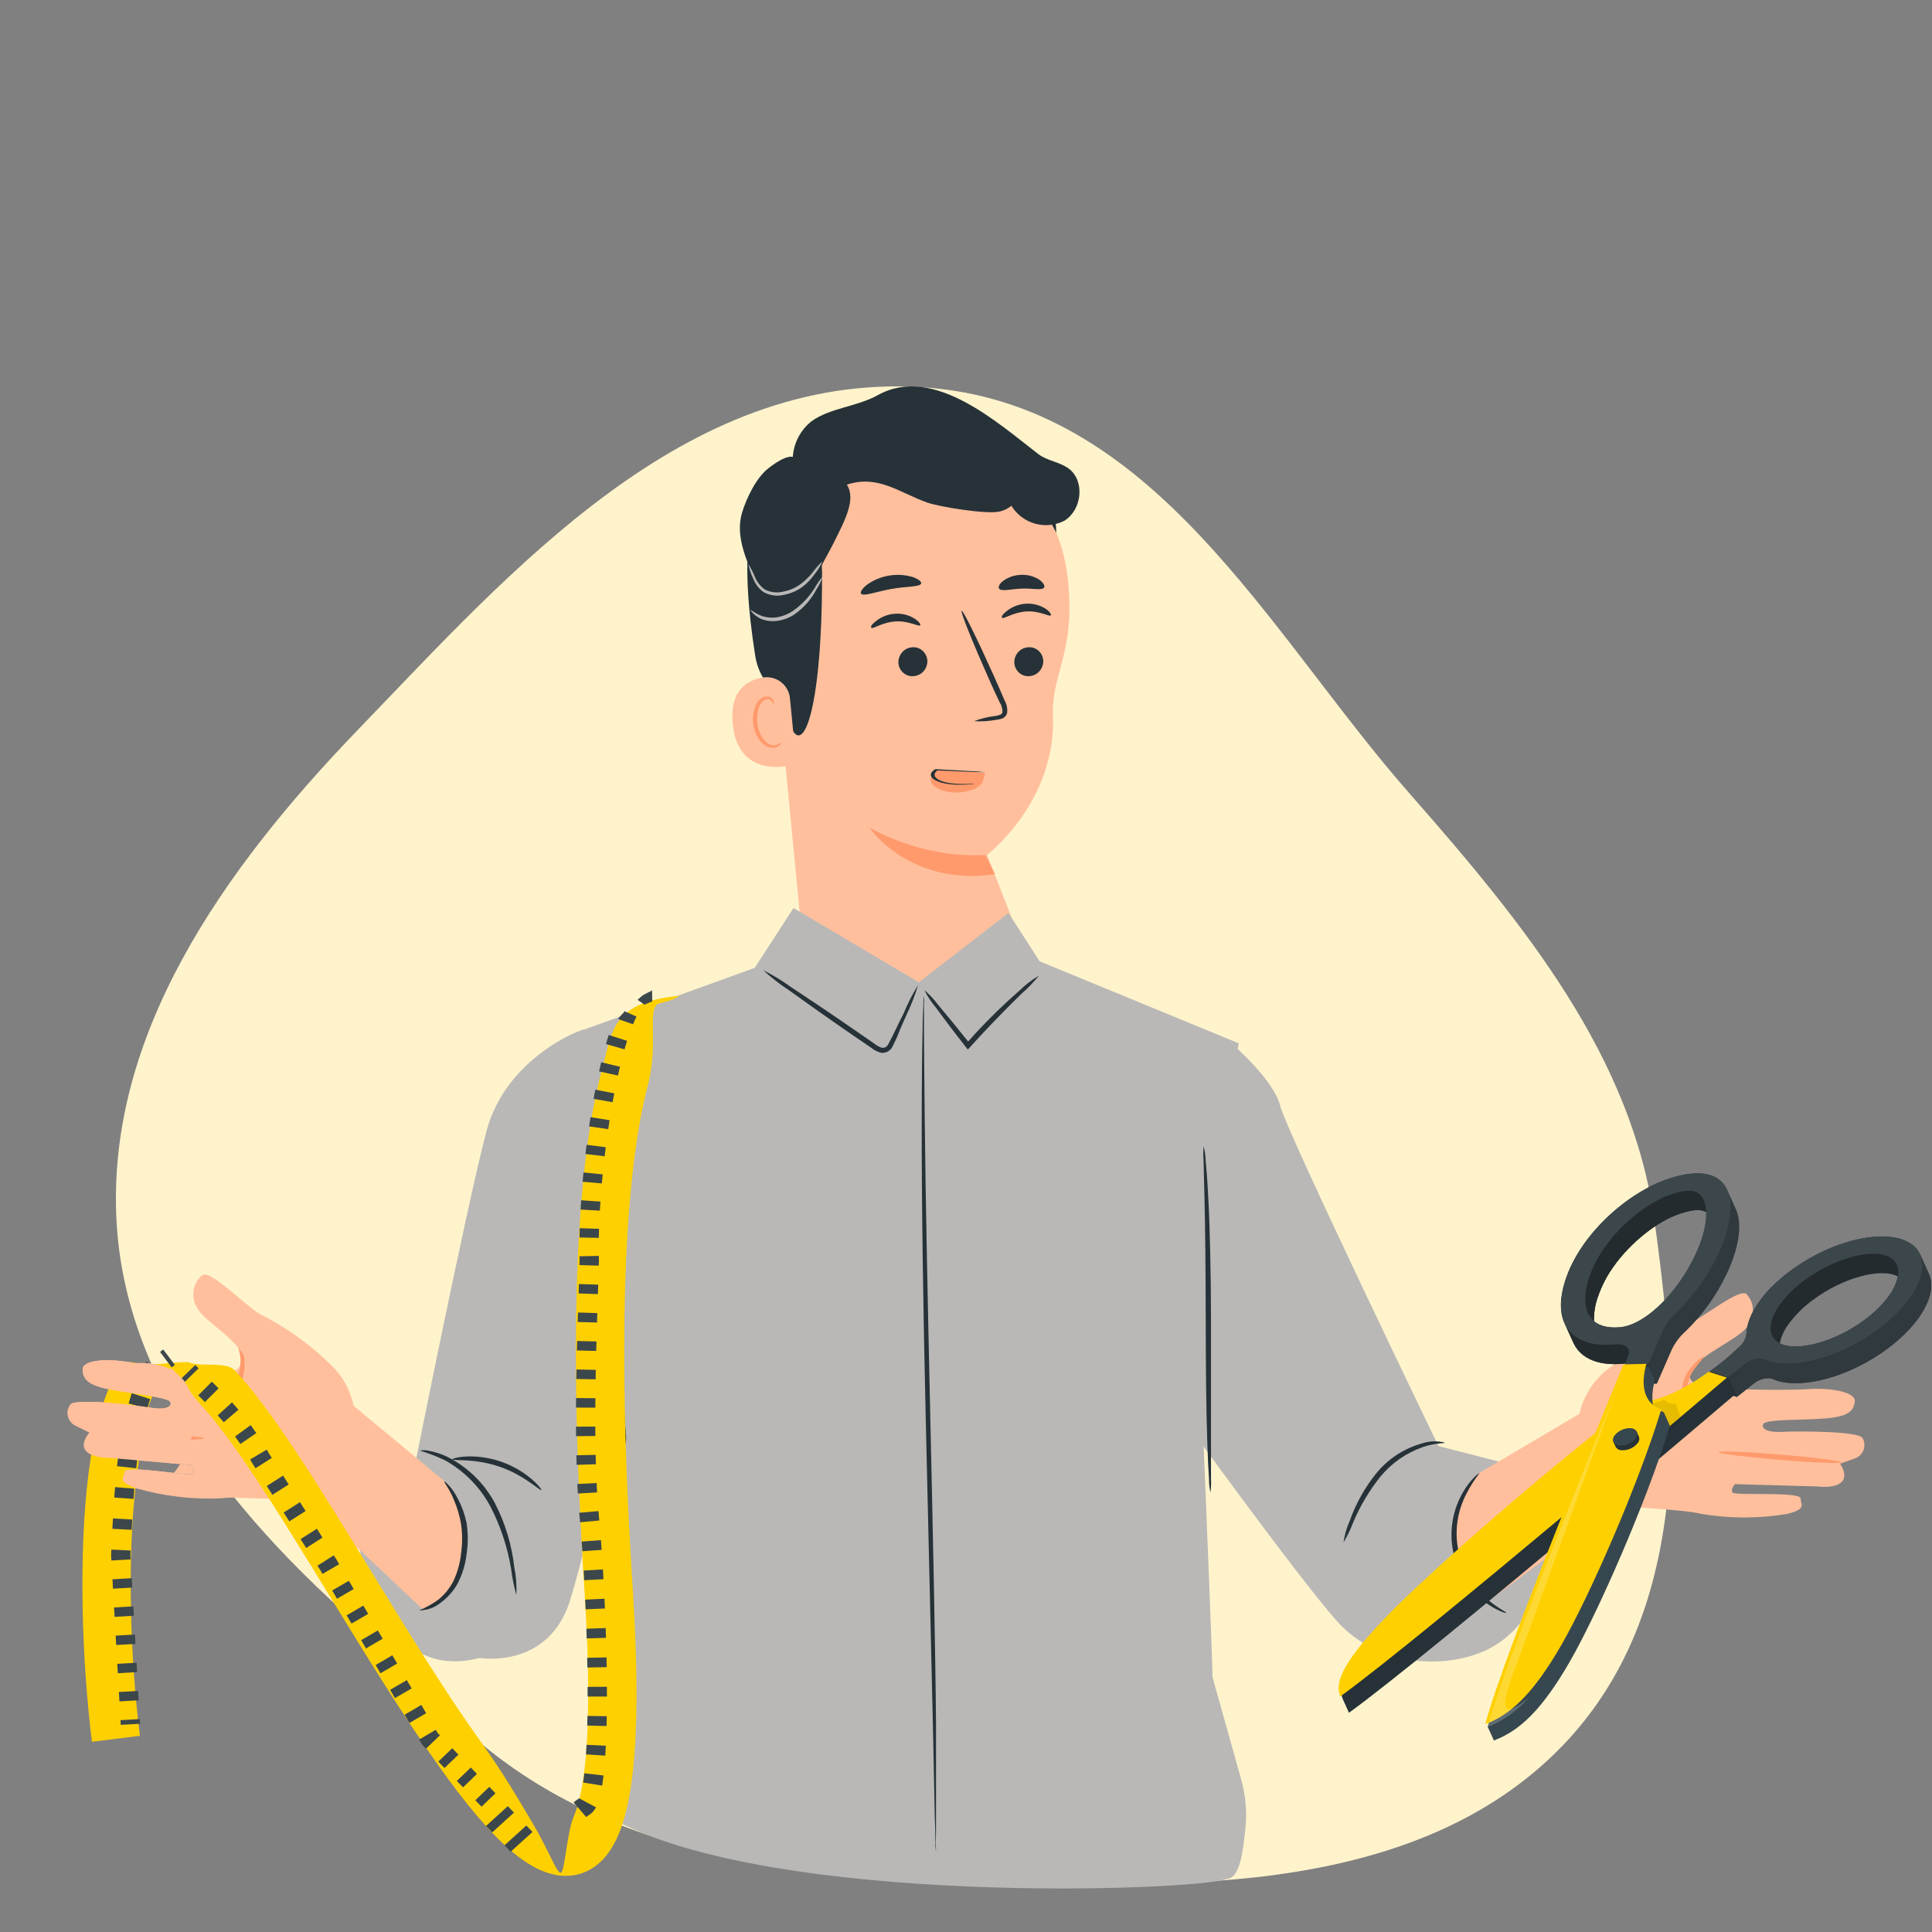 <svg width="200" height="200" viewBox="0 0 200 200" fill="none" xmlns="http://www.w3.org/2000/svg">
<rect x="0" y="0" width="200" height="200" fill="#808080" stroke="none"/>
<g clip-path="url(#clip0_682_25526)">
<path fill-rule="evenodd" clip-rule="evenodd" d="M95.351 40.079C119.484 41.562 131.191 65.397 145.943 82.175C157.899 95.774 168.961 109.409 171.286 126.445C173.971 146.122 175.558 168.605 159.663 182.721C143.717 196.882 117.964 195.809 95.351 193.883C72.137 194.322 53.38 187.342 42.448 172.737C26.932 160.174 13.079 144.922 12.065 126.445C11.011 107.244 22.945 90.175 37.112 75.484C52.96 59.05 70.838 38.571 95.351 40.079Z" fill="#FFF3CC"/>
<path d="M92.06 44.865L92.93 44.816C97.124 44.576 101.254 45.924 104.5 48.591C107.746 51.258 109.869 55.049 110.446 59.21C111.557 67.26 108.823 69.677 109 74C109.411 82.968 102.184 88.5 102.184 88.5L104.707 94.952C104.833 96.382 104.674 97.824 104.241 99.193C103.809 100.562 103.109 101.832 102.184 102.93C101.259 104.029 100.125 104.933 98.85 105.592C97.573 106.251 96.18 106.651 94.749 106.769C91.897 106.998 89.07 106.096 86.877 104.259C84.684 102.422 83.302 99.796 83.028 96.948L79.808 63.694C78.504 54.436 82.77 45.952 92.06 44.865Z" fill="#FFBF9D"/>
<path d="M102 88.501C97.851 88.742 93.629 87.649 90 85.678C90 85.678 94.118 91.783 103 90.501L102 88.501Z" fill="#FF9A6C"/>
<path d="M95.996 68.328C96.025 68.735 95.898 69.137 95.642 69.447C95.387 69.757 95.024 69.951 94.632 69.986C94.441 70.013 94.247 70.001 94.061 69.949C93.875 69.897 93.701 69.808 93.549 69.685C93.397 69.563 93.271 69.41 93.177 69.236C93.083 69.062 93.024 68.87 93.003 68.672C92.979 68.266 93.108 67.867 93.362 67.558C93.616 67.249 93.977 67.054 94.367 67.014C94.558 66.987 94.752 66.999 94.938 67.051C95.124 67.103 95.298 67.192 95.45 67.315C95.602 67.437 95.728 67.59 95.822 67.764C95.916 67.938 95.975 68.13 95.996 68.328Z" fill="#263238"/>
<path d="M108.788 63.701C108.635 63.878 107.629 63.21 106.252 63.298C104.876 63.387 103.902 64.103 103.749 63.967C103.596 63.83 103.813 63.588 104.232 63.242C104.804 62.793 105.501 62.532 106.228 62.493C106.943 62.454 107.653 62.64 108.257 63.025C108.683 63.323 108.844 63.612 108.788 63.701Z" fill="#263238"/>
<path d="M107.997 68.328C108.021 68.734 107.892 69.133 107.638 69.442C107.384 69.751 107.023 69.946 106.633 69.986C106.442 70.013 106.248 70.001 106.062 69.949C105.876 69.897 105.702 69.808 105.55 69.685C105.398 69.563 105.271 69.41 105.177 69.236C105.084 69.062 105.024 68.87 105.003 68.672C104.977 68.266 105.105 67.865 105.36 67.556C105.615 67.246 105.976 67.052 106.368 67.014C106.558 66.987 106.753 66.999 106.939 67.051C107.125 67.103 107.299 67.192 107.451 67.315C107.603 67.437 107.729 67.59 107.823 67.764C107.917 67.938 107.976 68.13 107.997 68.328Z" fill="#263238"/>
<path d="M95.256 64.732C95.111 64.909 94.097 64.249 92.72 64.329C91.344 64.41 90.378 65.134 90.217 64.997C90.056 64.86 90.281 64.619 90.708 64.273C91.276 63.828 91.967 63.569 92.688 63.532C93.404 63.486 94.115 63.673 94.717 64.064C95.167 64.361 95.328 64.651 95.256 64.732Z" fill="#263238"/>
<path d="M100.835 74.657C101.546 74.382 102.29 74.201 103.049 74.117C103.403 74.061 103.725 73.972 103.773 73.731C103.785 73.366 103.684 73.006 103.483 72.701C103.097 71.895 102.678 71.002 102.284 70.084C100.626 66.357 99.402 63.29 99.547 63.226C99.692 63.161 101.157 66.124 102.831 69.851C103.234 70.769 103.636 71.646 103.982 72.483C104.225 72.896 104.318 73.379 104.248 73.852C104.204 73.98 104.132 74.096 104.035 74.191C103.939 74.286 103.821 74.357 103.693 74.399C103.503 74.465 103.305 74.506 103.105 74.52C102.356 74.655 101.594 74.701 100.835 74.657Z" fill="#263238"/>
<path d="M95.359 60.401C95.238 60.779 93.854 60.682 92.252 60.972C90.65 61.262 89.37 61.777 89.136 61.447C89.032 61.294 89.241 60.932 89.74 60.537C90.417 60.052 91.196 59.727 92.018 59.587C92.84 59.448 93.682 59.497 94.482 59.732C95.085 59.942 95.407 60.215 95.359 60.401Z" fill="#263238"/>
<path d="M108.086 60.827C107.869 61.149 106.903 60.883 105.76 60.932C104.617 60.98 103.667 61.262 103.425 60.932C103.321 60.779 103.425 60.457 103.852 60.127C104.397 59.736 105.049 59.52 105.72 59.507C106.392 59.478 107.056 59.661 107.619 60.03C108.038 60.352 108.191 60.666 108.086 60.827Z" fill="#263238"/>
<path d="M109.344 55.153C109.344 55.153 106.663 49.678 103.878 48.519C100.513 47.127 99.313 50.805 96.142 50.129C92.97 49.453 89.758 48.101 86.707 50.693C83.374 53.534 85.097 55.297 85.097 59.282C85.145 75.439 82.465 80.164 81.193 72.629C81.056 71.824 78.705 71.269 78.166 67.799C77.457 63.275 76.966 57.753 77.796 54.46C78.496 51.691 79.937 49.719 82.626 47.481C86.836 43.955 92.865 43.536 96.995 43.713C101.125 43.891 109.319 48.101 109.344 55.153Z" fill="#263238"/>
<path d="M81.78 72.324C81.753 71.993 81.658 71.671 81.501 71.379C81.345 71.086 81.129 70.829 80.868 70.624C80.608 70.418 80.308 70.269 79.987 70.185C79.666 70.1 79.331 70.083 79.003 70.134C77.345 70.392 75.541 71.446 75.847 74.892C76.395 81.002 82.416 79.19 82.416 79.013C82.416 78.836 82.03 74.883 81.78 72.324Z" fill="#FFBF9D"/>
<path d="M80.895 76.83C80.895 76.83 80.798 76.919 80.621 77.015C80.374 77.147 80.086 77.179 79.816 77.104C79.156 76.927 78.52 75.945 78.391 74.85C78.328 74.327 78.382 73.796 78.552 73.296C78.592 73.101 78.679 72.919 78.805 72.764C78.932 72.61 79.093 72.489 79.277 72.411C79.396 72.369 79.525 72.369 79.644 72.411C79.763 72.454 79.864 72.536 79.929 72.644C80.033 72.805 80.001 72.934 80.033 72.942C80.066 72.95 80.154 72.829 80.082 72.58C80.036 72.43 79.939 72.302 79.808 72.218C79.628 72.105 79.411 72.067 79.204 72.113C78.959 72.186 78.736 72.32 78.557 72.504C78.379 72.687 78.249 72.912 78.182 73.159C77.969 73.713 77.894 74.31 77.965 74.898C78.118 76.13 78.85 77.225 79.752 77.402C79.92 77.435 80.093 77.43 80.259 77.387C80.425 77.344 80.579 77.263 80.71 77.152C80.895 76.983 80.919 76.846 80.895 76.83Z" fill="#FF9A6C"/>
<path d="M110.648 48.519C109.706 47.811 108.41 47.714 107.476 46.998C103.316 43.804 96.613 37.709 90.889 40.896C88.711 42.108 85.962 42.212 84.018 43.601C83.453 44.047 82.987 44.608 82.652 45.246C82.316 45.883 82.118 46.584 82.07 47.304C82.07 47.304 81.434 46.982 79.502 48.511C78.27 49.485 77.264 51.586 76.813 53.084C76.145 55.329 77.119 57.696 78.077 59.829C78.592 60.981 79.236 62.244 80.436 62.655C81.893 63.146 83.503 62.003 84.075 60.57C84.646 59.137 85.548 57.696 86.24 56.32C87.447 53.905 88.655 51.699 87.665 50.169C90.93 49.109 93.094 51.006 95.997 52.029C97.217 52.459 102.143 53.276 103.5 52.951C103.939 52.846 104.349 52.644 104.699 52.359C105.252 53.26 106.124 53.919 107.141 54.206C108.159 54.492 109.247 54.385 110.189 53.905C112.008 52.778 112.33 49.791 110.648 48.519Z" fill="#263238"/>
<path d="M77.465 58.388C77.748 58.829 77.985 59.299 78.174 59.788C78.394 60.283 78.742 60.71 79.18 61.028C79.766 61.328 80.441 61.405 81.08 61.245C81.744 61.116 82.371 60.841 82.915 60.44C83.354 60.099 83.754 59.711 84.107 59.281C84.415 58.86 84.757 58.464 85.129 58.098C84.933 58.585 84.661 59.039 84.324 59.442C83.987 59.916 83.586 60.341 83.132 60.706C82.552 61.145 81.876 61.442 81.16 61.575C80.435 61.755 79.668 61.648 79.019 61.277C78.534 60.922 78.165 60.432 77.956 59.869C77.732 59.397 77.567 58.9 77.465 58.388Z" fill="#B9B8B6"/>
<path d="M77.699 63.115C78.067 63.394 78.474 63.619 78.906 63.783C79.377 63.932 79.874 63.976 80.364 63.912C80.964 63.82 81.538 63.601 82.046 63.268C82.969 62.627 83.752 61.805 84.348 60.853C84.576 60.439 84.846 60.051 85.153 59.693C85.012 60.154 84.803 60.591 84.533 60.989C83.986 62.038 83.194 62.938 82.223 63.614C81.67 63.98 81.038 64.209 80.38 64.282C79.833 64.342 79.281 64.267 78.77 64.064C77.948 63.67 77.659 63.123 77.699 63.115Z" fill="#B9B8B6"/>
<path d="M96.703 79.629C96.497 79.966 96.382 80.316 96.362 80.67C96.337 80.837 96.383 81.005 96.497 81.162C96.611 81.319 96.789 81.462 97.02 81.58C97.26 81.726 97.559 81.843 97.896 81.923C98.234 82.003 98.602 82.045 98.973 82.044C99.644 82.043 100.293 81.92 100.802 81.696C101.311 81.473 101.648 81.164 101.752 80.824L101.99 80.056C100.601 79.853 96.806 79.682 96.703 79.629Z" fill="#FF9A6C"/>
<path d="M100.948 81.125C100.948 81.125 100.753 81.125 100.431 81.141C99.979 81.163 99.518 81.163 99.066 81.141C98.413 81.109 97.823 81.001 97.413 80.838C96.925 80.635 96.693 80.382 96.761 80.129C96.781 79.986 96.899 79.846 97.108 79.719L96.905 79.749C98.354 79.818 99.626 79.873 100.524 79.905C101.007 79.934 101.499 79.945 101.99 79.94C101.532 79.884 101.054 79.847 100.566 79.828C99.668 79.775 98.414 79.703 96.964 79.629H96.829L96.769 79.666C96.444 79.864 96.306 80.086 96.371 80.307C96.435 80.529 96.7 80.74 97.134 80.915C97.61 81.095 98.291 81.21 99.032 81.234C99.514 81.247 99.999 81.233 100.465 81.192C100.639 81.181 100.804 81.158 100.948 81.125Z" fill="#263238"/>
<path d="M60.488 106.576C59.957 106.576 52.373 109.603 50.377 117.041C48.381 124.479 42.931 151.769 42.931 151.769L37.143 159.787C37.143 159.787 39.019 174.414 49.653 171.628C49.653 171.628 56.753 172.868 59.015 165.671C61.277 158.475 65.664 137.005 65.664 137.005L60.488 106.576Z" fill="#B9B8B6"/>
<path d="M82.147 94L78.12 100.196L60 106.752L65.186 160.234L63.27 188.228C80 197.5 124.262 195.715 127 194.5C128.425 194.459 128.681 191.408 128.914 189.425C129.115 187.645 128.962 185.841 128.463 184.123L125.459 173.403C125.902 180.074 123.937 133.607 123.848 131.911L128.238 108.006L107.621 99.515L104.399 94.508L95.121 101.687L82.147 94Z" fill="#B9B8B6"/>
<path d="M127.447 108C127.447 108 131.804 111.654 132.523 114.468C133.242 117.281 148.907 149.692 148.907 149.692L156.689 151.697L158.77 155.82C159.985 158.185 160.312 160.877 159.696 163.444C159.08 166.012 157.558 168.298 155.386 169.92C155.116 170.116 154.833 170.297 154.54 170.462C150.311 172.887 142.783 172.758 138.376 167.794C134.206 163.089 122 146.176 122 146.176V125.479L127.447 108Z" fill="#B9B8B6"/>
<path d="M152.95 152.59L163.601 146.303L168.737 152.59L167.674 155.633L153.941 165.848C152.236 164.457 151.092 162.495 150.721 160.326C150.117 156.486 152.95 152.59 152.95 152.59Z" fill="#FFBF9D"/>
<path d="M149.569 149.337C149.569 149.442 148.66 149.337 147.324 149.788C145.597 150.385 144.068 151.446 142.904 152.855C141.754 154.295 140.806 155.885 140.087 157.581C139.815 158.307 139.478 159.008 139.08 159.674C139.188 158.901 139.405 158.147 139.724 157.436C140.357 155.646 141.291 153.977 142.485 152.501C143.707 151.009 145.361 149.932 147.219 149.418C147.979 149.167 148.794 149.139 149.569 149.337Z" fill="#263238"/>
<path d="M163.424 149.789C163.158 148.399 163.253 146.964 163.7 145.621C164.147 144.277 164.93 143.071 165.976 142.117C168.49 140.049 171.334 138.416 174.388 137.287C176.255 136.482 180.144 133.206 180.828 133.995C181.512 134.784 181.818 135.959 180.828 137.392C179.838 138.825 174.211 140.958 175 142.769C175.322 143.502 177.093 143.639 177.093 143.639C180.307 143.865 183.531 143.929 186.753 143.832C189.602 143.582 192.162 144.13 192.009 145.112C191.856 146.094 191.325 146.633 188.966 146.834C186.608 147.036 182.768 146.883 182.526 147.422C182.285 147.961 183.122 148.308 184.499 148.227C185.875 148.147 192.363 148.122 192.806 148.863C192.914 149.051 192.979 149.261 192.996 149.477C193.013 149.692 192.981 149.91 192.904 150.112C192.827 150.314 192.706 150.497 192.55 150.648C192.394 150.798 192.207 150.911 192.001 150.98L190.48 151.52C190.48 151.52 191.365 152.751 190.625 153.435C189.884 154.12 188.21 153.878 188.21 153.878L179.604 153.637C179.604 153.637 179.113 154.152 179.355 154.506C179.596 154.86 186.342 154.369 186.39 155.11C186.439 155.85 187.026 156.189 185.014 156.72C182.066 157.211 179.058 157.211 176.11 156.72C174.291 156.221 166.668 155.915 166.668 155.915L163.424 149.789Z" fill="#FFBF9D"/>
<path d="M46.465 153.709L36.507 145.449L30.791 151.889L31.492 155.037L43.937 166.758C45.782 165.7 47.174 164.001 47.849 161.984C49.089 158.434 46.465 153.709 46.465 153.709Z" fill="#FFBF9D"/>
<path d="M36.394 149.747C36.822 148.399 36.899 146.964 36.618 145.578C36.336 144.192 35.705 142.9 34.784 141.826C32.519 139.475 29.87 137.526 26.952 136.062C25.197 135.008 21.719 131.337 20.938 132.037C20.475 132.455 20.18 133.026 20.107 133.646C20.035 134.265 20.19 134.889 20.544 135.402C21.349 136.94 25.229 138.727 25.092 140.699C25.078 140.89 25.026 141.076 24.94 141.247C24.854 141.418 24.735 141.57 24.59 141.695C24.445 141.82 24.276 141.915 24.095 141.975C23.913 142.034 23.721 142.058 23.53 142.044C20.318 141.896 17.116 141.587 13.935 141.118C11.125 140.538 8.525 140.78 8.557 141.77C8.589 142.76 9.064 143.38 11.383 143.839C13.701 144.298 17.533 144.644 17.662 145.167C17.791 145.69 16.978 145.972 15.617 145.722C14.257 145.473 7.817 144.708 7.293 145.392C7.164 145.564 7.074 145.763 7.03 145.974C6.987 146.185 6.99 146.403 7.041 146.613C7.092 146.822 7.189 147.018 7.324 147.185C7.46 147.353 7.631 147.488 7.825 147.582L9.274 148.298C9.274 148.298 8.251 149.417 8.903 150.182C9.555 150.947 11.246 150.907 11.246 150.907L19.827 151.663C19.827 151.663 20.254 152.235 19.964 152.557C19.674 152.879 13.049 151.607 12.912 152.34C12.775 153.072 12.148 153.338 14.096 154.062C16.97 154.895 19.962 155.246 22.951 155.101C24.818 154.819 32.434 155.366 32.434 155.366L36.394 149.747Z" fill="#FFBF9D"/>
<path d="M107.54 101.006C107.002 101.678 106.404 102.301 105.753 102.865C104.618 103.976 103.065 105.53 101.422 107.301C101.076 107.679 100.73 108.05 100.408 108.412L100.191 108.645L99.989 108.396C98.718 106.786 97.615 105.305 96.842 104.25C96.388 103.714 96.001 103.125 95.691 102.495C96.225 102.952 96.706 103.468 97.124 104.033C97.969 105.031 99.128 106.448 100.416 108.058H100.005L101.012 106.939C102.426 105.41 103.92 103.956 105.488 102.584C106.105 101.976 106.794 101.446 107.54 101.006Z" fill="#263238"/>
<path d="M61.623 120.502C61.771 120.857 61.871 121.231 61.921 121.613C62.074 122.337 62.267 123.392 62.476 124.696C62.895 127.304 63.338 130.927 63.708 134.936C64.078 138.945 64.352 142.583 64.561 145.216C64.642 146.439 64.722 147.478 64.779 148.331C64.829 148.713 64.829 149.1 64.779 149.482C64.664 149.115 64.588 148.738 64.553 148.355C64.441 147.622 64.304 146.56 64.159 145.248C63.853 142.631 63.515 139.001 63.145 134.992C62.774 130.983 62.412 127.369 62.098 124.793C61.945 123.577 61.816 122.539 61.712 121.693C61.628 121.302 61.599 120.901 61.623 120.502Z" fill="#263238"/>
<path d="M124.606 118.676C124.721 119.132 124.789 119.599 124.808 120.068C124.896 120.978 124.993 122.282 125.073 123.908C125.258 127.128 125.347 131.636 125.363 136.579V153.09C125.389 153.56 125.37 154.032 125.307 154.498C125.202 154.039 125.151 153.569 125.154 153.098C125.089 152.188 125.025 150.876 124.977 149.258C124.864 146.038 124.824 141.53 124.816 136.587C124.808 131.644 124.767 127.161 124.687 123.924C124.647 122.387 124.614 121.099 124.59 120.085C124.552 119.615 124.557 119.144 124.606 118.676Z" fill="#263238"/>
<path d="M53.452 165.123C53.2 164.209 53.015 163.279 52.897 162.338C52.52 160.092 51.791 157.918 50.739 155.898C49.666 153.917 48.052 152.282 46.087 151.181C45.241 150.777 44.367 150.438 43.47 150.166C43.735 150.109 44.01 150.109 44.275 150.166C44.973 150.283 45.65 150.497 46.288 150.802C48.403 151.857 50.136 153.546 51.246 155.632C52.312 157.706 52.988 159.957 53.243 162.274C53.432 163.211 53.503 164.168 53.452 165.123Z" fill="#263238"/>
<path d="M56.036 154.248C55.924 154.377 54.322 152.727 51.714 151.833C49.105 150.94 46.883 151.246 46.835 151.077C46.787 150.908 49.146 150.36 51.891 151.318C54.636 152.276 56.157 154.184 56.036 154.248Z" fill="#263238"/>
<path d="M96.89 191.656C96.841 191.358 96.82 191.057 96.826 190.755C96.826 190.119 96.826 189.258 96.769 188.179C96.721 185.885 96.657 182.657 96.576 178.688C96.391 170.638 96.133 159.585 95.844 147.381C95.554 135.177 95.401 124.076 95.417 116.059C95.417 112.034 95.457 108.814 95.505 106.56C95.505 105.481 95.562 104.62 95.586 103.984C95.579 103.682 95.601 103.38 95.65 103.082C95.673 103.382 95.673 103.684 95.65 103.984C95.65 104.62 95.65 105.481 95.65 106.56C95.65 108.854 95.699 112.09 95.731 116.051C95.811 124.101 96.045 135.137 96.319 147.365C96.592 159.593 96.834 170.662 96.898 178.68C96.898 182.705 96.898 185.925 96.898 188.179C96.898 189.258 96.898 190.119 96.858 190.755C96.889 191.054 96.9 191.356 96.89 191.656Z" fill="#263238"/>
<path d="M45.998 153.37C45.998 153.305 46.803 153.909 47.447 155.246C47.842 156.007 48.129 156.82 48.3 157.661C48.465 158.728 48.465 159.814 48.3 160.881C48.18 161.949 47.863 162.986 47.366 163.94C46.936 164.713 46.343 165.383 45.628 165.904C44.999 166.426 44.207 166.71 43.39 166.709C44.097 166.416 44.767 166.041 45.386 165.59C46.021 165.069 46.544 164.426 46.924 163.698C47.354 162.788 47.627 161.81 47.729 160.808C47.873 159.804 47.873 158.785 47.729 157.781C47.59 156.952 47.355 156.141 47.028 155.366C46.529 154.086 45.917 153.418 45.998 153.37Z" fill="#263238"/>
<path d="M155.937 166.967C155.937 166.967 155.679 166.967 155.269 166.765C154.693 166.511 154.151 166.184 153.659 165.791C151.972 164.492 150.818 162.621 150.415 160.531C150.012 158.44 150.387 156.274 151.469 154.441C151.785 153.89 152.169 153.381 152.612 152.927C152.926 152.621 153.128 152.476 153.152 152.501C153.176 152.525 152.508 153.249 151.807 154.626C150.871 156.407 150.569 158.453 150.951 160.428C151.333 162.404 152.376 164.19 153.908 165.493C155.06 166.508 155.977 166.878 155.937 166.967Z" fill="#263238"/>
<path d="M176.408 140.41C176.473 140.475 176.006 140.917 175.418 141.698C175.08 142.145 174.846 142.662 174.734 143.212C174.605 143.831 174.621 144.556 174.509 145.353C174.413 146.037 174.182 146.695 173.829 147.29C173.477 147.884 173.01 148.402 172.456 148.814C172.032 149.196 171.495 149.428 170.926 149.474C170.886 149.386 171.482 149.161 172.214 148.508C173.157 147.673 173.778 146.534 173.969 145.288C174.022 144.56 174.114 143.834 174.243 143.115C174.397 142.515 174.695 141.963 175.112 141.505C175.45 141.042 175.895 140.666 176.408 140.41Z" fill="#FF9A6C"/>
<path d="M21.139 148.879C21.139 149.024 18.459 149.169 15.15 149.008C11.842 148.847 9.185 148.46 9.201 148.307C9.217 148.155 11.882 148.307 15.174 148.46C18.467 148.613 21.139 148.718 21.139 148.879Z" fill="#FF9A6C"/>
<path d="M27.233 148.42C27.233 148.477 26.597 148.372 25.841 147.736C25.351 147.31 24.961 146.781 24.699 146.187C24.437 145.592 24.31 144.948 24.327 144.299C24.384 143.612 24.509 142.933 24.698 142.27C24.838 141.745 24.906 141.203 24.899 140.66C24.852 140.175 24.741 139.699 24.569 139.243C24.569 139.187 25.156 139.613 25.285 140.628C25.35 141.198 25.317 141.775 25.189 142.334C25.037 142.973 24.932 143.621 24.875 144.274C24.858 145.442 25.3 146.569 26.106 147.414C26.726 148.138 27.273 148.34 27.233 148.42Z" fill="#FF9A6C"/>
<path d="M177.906 150.328C177.906 150.175 180.779 150.288 184.289 150.578C187.799 150.867 190.641 151.238 190.633 151.383C190.625 151.528 187.759 151.423 184.249 151.125C180.739 150.827 177.897 150.473 177.906 150.328Z" fill="#FF9A6C"/>
<path d="M95.039 101.971C94.717 103.043 94.311 104.087 93.823 105.095C93.606 105.578 93.38 106.101 93.147 106.64C92.916 107.255 92.647 107.854 92.342 108.435C92.226 108.626 92.057 108.78 91.855 108.877C91.654 108.974 91.429 109.011 91.207 108.983C90.817 108.88 90.454 108.693 90.144 108.435L88.244 107.139C85.652 105.352 83.326 103.702 81.651 102.494C80.715 101.882 79.832 101.193 79.011 100.434C80.008 100.936 80.964 101.518 81.869 102.172C83.6 103.307 85.966 104.893 88.558 106.688L90.45 107.993C90.697 108.206 90.984 108.368 91.295 108.468C91.422 108.483 91.551 108.459 91.664 108.401C91.778 108.342 91.871 108.25 91.931 108.137C92.543 107.027 93.05 105.827 93.541 104.917C93.958 103.895 94.458 102.91 95.039 101.971Z" fill="#263238"/>
<path d="M36.528 145.629C36.809 147.015 36.733 148.45 36.304 149.798L32.344 155.417C32.344 155.417 27.495 155.069 24.586 155.071C26.637 153.164 27.91 150.499 27.91 147.55C27.91 144.8 27.313 142.872 25.5 141C25.343 139.927 23.578 138.334 22.408 137.386C21.568 136.705 20.771 136.06 20.454 135.453C20.1 134.94 19.945 134.315 20.017 133.696C20.09 133.077 20.385 132.506 20.848 132.088C21.35 131.638 22.967 132.995 24.524 134.301C25.389 135.027 26.235 135.737 26.862 136.113C29.781 137.576 32.429 139.525 34.694 141.877C35.615 142.951 36.246 144.242 36.528 145.629Z" fill="#FFBF9D"/>
<path d="M177.896 143.981L179.808 144.596L181.553 143.211C182.158 142.714 183.055 142.522 183.59 142.774C183.66 142.809 183.732 142.839 183.805 142.865C186.606 143.836 191.522 142.501 195.427 139.585C198.952 136.954 200.567 133.841 199.682 131.88C199.533 131.545 198.928 130.215 198.776 129.876C198.557 129.402 198.204 129.001 197.764 128.726C195.219 127.074 189.631 128.359 185.294 131.6C182.468 133.712 180.868 136.13 180.808 138.012C180.753 138.547 180.504 139.036 180.109 139.383C179.137 140.32 178.1 141.185 177.005 141.972L177.896 143.981ZM195.574 134.121C194.859 135.082 194.005 135.925 193.038 136.624C189.979 138.911 186.037 139.985 184.241 139.059C184.396 138.334 184.705 137.657 185.147 137.076C185.858 136.11 186.71 135.263 187.676 134.563C190.745 132.272 194.687 131.198 196.468 132.134C196.313 132.856 196.006 133.531 195.569 134.113L195.574 134.121Z" fill="#3C474C"/>
<path opacity="0.4" d="M177.896 143.981L179.808 144.596L181.553 143.211C182.158 142.714 183.055 142.522 183.59 142.774C183.66 142.809 183.732 142.839 183.805 142.865C186.606 143.836 191.522 142.501 195.427 139.585C198.952 136.954 200.567 133.841 199.682 131.88C199.533 131.545 198.928 130.215 198.776 129.876C198.557 129.402 198.204 129.001 197.764 128.726C195.219 127.074 189.631 128.359 185.294 131.6C182.468 133.712 180.868 136.13 180.808 138.012C180.753 138.547 180.504 139.036 180.109 139.383C179.137 140.32 178.1 141.185 177.005 141.972L177.896 143.981ZM195.574 134.121C194.859 135.082 194.005 135.925 193.038 136.624C189.979 138.911 186.037 139.985 184.241 139.059C184.396 138.334 184.705 137.657 185.147 137.076C185.858 136.11 186.71 135.263 187.676 134.563C190.745 132.272 194.687 131.198 196.468 132.134C196.313 132.856 196.006 133.531 195.569 134.113L195.574 134.121Z" fill="black"/>
<path d="M176.989 141.975L178.901 142.591L180.646 141.205C181.251 140.708 182.146 140.517 182.683 140.768C182.764 140.806 182.836 140.837 182.895 140.859C185.696 141.83 190.611 140.495 194.517 137.578C198.856 134.336 200.306 130.37 197.757 128.717C195.209 127.064 189.624 128.35 185.287 131.59C182.461 133.703 180.861 136.121 180.801 138.002C180.746 138.538 180.497 139.026 180.102 139.373C179.127 140.315 178.087 141.184 176.989 141.975ZM184.233 135.069C184.946 134.104 185.8 133.258 186.766 132.556C189.93 130.19 194.042 129.122 195.741 130.224C196.828 130.928 196.76 132.418 195.566 134.11C194.855 135.075 194.003 135.922 193.038 136.625C189.874 138.991 185.762 140.059 184.063 138.957C182.974 138.255 183.042 136.765 184.236 135.073L184.233 135.069Z" fill="#3C474C"/>
<path d="M178.903 142.591L180.646 141.203C181.252 140.708 182.145 140.515 182.683 140.766C182.763 140.804 182.838 140.837 182.896 140.859C185.696 141.828 190.611 140.493 194.515 137.574C198.007 134.965 199.628 131.891 198.797 129.924L199.683 131.876C200.564 133.836 198.959 136.942 195.426 139.582C191.52 142.507 186.604 143.84 183.796 142.877C183.737 142.855 183.663 142.822 183.584 142.786C183.049 142.534 182.152 142.717 181.547 143.223L179.804 144.607L177.89 143.99L176.983 141.987L178.903 142.591Z" fill="#3C474C"/>
<path opacity="0.2" d="M178.903 142.591L180.646 141.203C181.252 140.708 182.145 140.515 182.683 140.766C182.763 140.804 182.838 140.837 182.896 140.859C185.696 141.828 190.611 140.493 194.515 137.574C198.007 134.965 199.628 131.891 198.797 129.924L199.683 131.876C200.564 133.836 198.959 136.942 195.426 139.582C191.52 142.507 186.604 143.84 183.796 142.877C183.737 142.855 183.663 142.822 183.584 142.786C183.049 142.534 182.152 142.717 181.547 143.223L179.804 144.607L177.89 143.99L176.983 141.987L178.903 142.591Z" fill="black"/>
<path opacity="0.2" d="M178.901 142.589L179.81 144.594L177.897 143.977L176.989 141.974L178.901 142.589Z" fill="black"/>
<path d="M139.644 177.307C139.419 176.786 139.011 175.907 139.011 175.907C138.328 174.328 139.567 171.943 144.126 167.283C148.685 162.623 160.552 152.226 169.5 145.442C171.687 145.492 174.444 144.27 177.121 142.289L179.034 142.905L179.668 144.304C179.668 144.304 148.419 170.934 139.644 177.307Z" fill="#263238"/>
<path d="M176.865 142.004C174.188 143.984 171.424 145.21 169.243 145.157C160.293 151.954 148.425 162.345 143.865 167.003C139.304 171.661 138.067 174.048 138.744 175.619C147.52 169.249 178.772 142.61 178.772 142.61L176.865 142.004Z" fill="#FFD000"/>
<path opacity="0.1" d="M169.406 145.504C168.365 146.295 167.286 147.135 166.187 148.006L169.191 151.234C171.022 149.691 172.691 148.279 174.115 147.072L173.487 145.317C173.278 145.346 173.063 145.325 172.859 145.258C172.654 145.19 172.466 145.077 172.308 144.926C171.423 145.248 170.486 145.414 169.536 145.418L169.406 145.504Z" fill="black"/>
<path d="M162.868 138.978C163.632 140.671 165.543 141.42 168.092 141.164L168.106 141.154C168.162 141.147 168.216 141.145 168.27 141.143L168.216 141.291L169.123 143.297L171.526 143.225L173.053 139.723C173.393 139.008 173.867 138.373 174.451 137.851C176.237 136.141 177.695 134.108 178.757 131.849C180.02 129.169 180.398 126.719 179.692 125.17L178.781 123.157C178.034 121.529 176.084 120.896 172.684 122.034C168.413 123.47 163.555 127.818 162.035 132.541C161.439 134.385 161.456 135.859 161.945 136.946L162.868 138.978ZM165.008 136.768C164.984 135.93 165.113 135.102 165.387 134.323C165.777 133.168 166.335 132.085 167.043 131.108C168.789 128.633 171.545 126.44 173.902 125.647C175.608 125.074 176.281 125.288 176.631 125.483C176.671 126.67 176.291 128.229 175.501 129.912C175.039 130.889 174.496 131.821 173.877 132.7C171.963 135.409 169.613 137.213 167.746 137.401C166.583 137.506 165.635 137.296 165.008 136.768Z" fill="#3C474C"/>
<path opacity="0.2" d="M162.868 138.978C163.632 140.671 165.543 141.42 168.092 141.164L168.106 141.154C168.162 141.147 168.216 141.145 168.27 141.143L168.216 141.291L169.123 143.297L171.526 143.225L173.053 139.723C173.393 139.008 173.867 138.373 174.451 137.851C176.237 136.141 177.695 134.108 178.757 131.849C180.02 129.169 180.398 126.719 179.692 125.17L178.781 123.157C178.034 121.529 176.084 120.896 172.684 122.034C168.413 123.47 163.555 127.818 162.035 132.541C161.439 134.385 161.456 135.859 161.945 136.946L162.868 138.978ZM165.008 136.768C164.984 135.93 165.113 135.102 165.387 134.323C165.777 133.168 166.335 132.085 167.043 131.108C168.789 128.633 171.545 126.44 173.902 125.647C175.608 125.074 176.281 125.288 176.631 125.483C176.671 126.67 176.291 128.229 175.501 129.912C175.039 130.889 174.496 131.821 173.877 132.7C171.963 135.409 169.613 137.213 167.746 137.401C166.583 137.506 165.635 137.296 165.008 136.768Z" fill="black"/>
<path opacity="0.2" d="M170.628 141.237L171.536 143.24L169.129 143.306L168.222 141.299L170.628 141.237Z" fill="black"/>
<path d="M161.963 136.979L162.868 138.978C163.632 140.671 165.543 141.42 168.092 141.164L168.108 141.153C168.162 141.147 168.218 141.144 168.272 141.142L168.575 140.281C168.84 139.542 168.203 139.044 167.195 139.15L167.181 139.16C164.643 139.411 162.727 138.668 161.963 136.979ZM166.134 129.09C165.427 130.07 164.872 131.157 164.485 132.316C163.888 134.162 163.977 135.609 164.741 136.501C164.824 136.597 164.914 136.685 165.012 136.765C164.987 135.928 165.116 135.099 165.391 134.32C165.778 133.162 166.334 132.075 167.04 131.095C168.787 128.626 171.543 126.429 173.9 125.636C175.607 125.06 176.279 125.276 176.632 125.471C176.604 124.513 176.301 123.795 175.718 123.459C175.366 123.256 174.697 123.052 172.992 123.627C170.637 124.425 167.881 126.615 166.134 129.09Z" fill="#3C474C"/>
<path opacity="0.4" d="M161.963 136.979L162.868 138.978C163.632 140.671 165.543 141.42 168.092 141.164L168.108 141.153C168.162 141.147 168.218 141.144 168.272 141.142L168.575 140.281C168.84 139.542 168.203 139.044 167.195 139.15L167.181 139.16C164.643 139.411 162.727 138.668 161.963 136.979ZM166.134 129.09C165.427 130.07 164.872 131.157 164.485 132.316C163.888 134.162 163.977 135.609 164.741 136.501C164.824 136.597 164.914 136.685 165.012 136.765C164.987 135.928 165.116 135.099 165.391 134.32C165.778 133.162 166.334 132.075 167.04 131.095C168.787 128.626 171.543 126.429 173.9 125.636C175.607 125.06 176.279 125.276 176.632 125.471C176.604 124.513 176.301 123.795 175.718 123.459C175.366 123.256 174.697 123.052 172.992 123.627C170.637 124.425 167.881 126.615 166.134 129.09Z" fill="black"/>
<path d="M172.697 122.056C168.427 123.492 163.569 127.84 162.049 132.563C160.528 137.285 162.996 139.582 167.188 139.168L167.204 139.157C168.213 139.055 168.851 139.551 168.587 140.286L168.218 141.303L170.619 141.232L172.144 137.727C172.485 137.013 172.96 136.377 173.544 135.854C175.329 134.144 176.788 132.112 177.852 129.854C180.452 124.354 179.323 119.824 172.697 122.056ZM175.717 123.458C177.02 124.212 176.931 126.859 175.502 129.897C175.04 130.874 174.497 131.806 173.878 132.685C171.964 135.395 169.614 137.198 167.747 137.386C166.385 137.525 165.346 137.215 164.732 136.496C163.968 135.604 163.878 134.157 164.474 132.309C164.864 131.154 165.422 130.07 166.13 129.094C167.876 126.622 170.632 124.426 172.989 123.633C174.701 123.056 175.369 123.261 175.717 123.458Z" fill="#3C474C"/>
<path d="M154.007 178.764C155.889 171.561 167.309 143.953 168.312 141.533L170.691 141.477L171.325 142.876C171.066 143.699 170.99 144.577 171.102 145.448C171.412 145.79 171.802 146.048 172.232 146.195L172.866 147.594C170.449 155.51 165.36 167.062 162.502 172.017C159.643 176.972 157.338 179.164 154.648 180.175L154.007 178.764Z" fill="#37474F"/>
<path d="M168.062 141.255C167.058 143.675 155.629 171.286 153.756 178.486C153.915 178.427 154.073 178.362 154.231 178.294C156.713 177.209 158.915 174.985 161.608 170.33C164.473 165.38 169.561 153.828 171.973 145.908C170.227 145.285 169.784 143.514 170.432 141.186L168.053 141.242L168.062 141.255Z" fill="#FFD000"/>
<path opacity="0.2" d="M154.007 178.766C154.166 178.706 154.323 178.641 154.482 178.573C155.934 177.909 157.224 176.941 158.271 175.731C155.632 177.871 155.131 177.263 156.742 172.977C158.456 168.433 167.242 144.12 167.246 144.108C164.158 151.648 155.619 172.619 154.007 178.766Z" fill="white"/>
<path d="M167.02 149.269C166.982 149.156 166.974 149.036 166.996 148.921C167.018 148.806 167.069 148.7 167.146 148.614C167.347 148.359 167.607 148.159 167.904 148.03C168.201 147.9 168.526 147.844 168.853 147.867C168.971 147.87 169.087 147.904 169.19 147.967C169.293 148.03 169.378 148.118 169.438 148.224L169.662 148.718C169.702 148.832 169.711 148.953 169.69 149.07C169.668 149.186 169.616 149.294 169.539 149.381C169.337 149.635 169.078 149.835 168.781 149.965C168.484 150.095 168.159 150.15 167.831 150.127C167.713 150.125 167.596 150.091 167.493 150.027C167.39 149.964 167.305 149.875 167.246 149.769C167.164 149.583 167.099 149.454 167.02 149.269Z" fill="#263238"/>
<path d="M169.32 148.895C169.117 149.146 168.857 149.344 168.56 149.472C168.264 149.599 167.939 149.653 167.613 149.628C167.015 149.551 166.808 149.097 167.152 148.609C167.354 148.355 167.613 148.155 167.91 148.025C168.207 147.895 168.532 147.84 168.859 147.863C169.452 147.941 169.658 148.398 169.32 148.895Z" fill="#37474F"/>
<path fill-rule="evenodd" clip-rule="evenodd" d="M67.069 112.317C64.892 120.683 63.698 136.391 65.495 164.339C66.061 173.144 66.01 179.638 65.416 184.199C65.119 186.477 64.672 188.386 64.035 189.898C63.405 191.393 62.487 192.741 61.099 193.527C59.626 194.361 58.05 194.327 56.655 193.867C55.326 193.428 54.068 192.583 52.915 191.601C50.602 189.63 48.133 186.6 45.656 183.144C41.938 177.958 37.919 171.404 34.084 165.15C32.793 163.046 31.523 160.975 30.293 159.002C27.825 155.045 25.515 151.478 23.468 148.713C22.445 147.331 21.516 146.188 20.691 145.314C19.841 144.412 18.213 141.942 17.808 141.722C17.063 141.319 16.542 143.261 16.068 144C15.031 145.618 14.648 149.036 14.13 153.114C13.114 161.119 13.497 171.823 14.481 179.69L9.519 180.31C8.503 172.177 8.086 161.031 9.17 152.485C9.702 148.289 10.639 144.336 12.314 141.722C13.175 140.38 11.817 141.529 13.5 141C16.308 141.5 17 141 19.5 141C20.595 141.593 23.343 140.837 24.329 141.883C25.34 142.955 26.4 144.269 27.487 145.738C29.66 148.674 32.058 152.384 34.535 156.357C35.818 158.412 37.121 160.538 38.433 162.677C42.241 168.887 46.116 175.205 49.719 180.231C52.148 183.618 53.5 186 55 188.5C56.843 191.601 57.541 193.715 58 193.867C58.485 194.027 58.609 189.9 59.427 187.957C59.823 187.017 60.191 185.596 60.458 183.553C60.99 179.471 61.064 173.355 60.505 164.66C58.702 136.608 59.842 120.233 62.231 111.057C63.399 106.961 63.066 103.743 70.389 103.083L71.5 102.5C71.5 102.5 69.702 103.465 69.5 103.5C69.04 103.758 68.239 103.772 68 104C67.065 104.851 68.166 108.103 67.069 112.317Z" fill="#FFD000"/>
<path fill-rule="evenodd" clip-rule="evenodd" d="M67.497 103.677C67.303 103.755 67.094 103.839 66.871 103.929C66.85 103.937 66.804 103.96 66.735 104.017L66 103.5C66.195 103.34 66.487 103.028 66.735 102.928C67.5 102.5 67.11 102.801 67.5 102.5L67.525 103.666L67.497 103.677ZM65.892 105.235C65.772 105.474 65.651 105.741 65.529 106.034L64 105.5C64.137 105.169 64.503 104.969 64.649 104.679L65.892 105.235ZM64.915 107.745C64.825 108.029 64.737 108.324 64.649 108.629L62.726 108.08C62.818 107.758 62.912 107.445 63.008 107.142L64.915 107.745ZM64.179 110.43C64.108 110.728 64.038 111.032 63.969 111.342L62.017 110.909C62.087 110.588 62.16 110.273 62.234 109.964L64.179 110.43ZM63.589 113.18C63.53 113.485 63.473 113.793 63.417 114.105L61.449 113.751C61.506 113.431 61.565 113.115 61.625 112.802L63.589 113.18ZM63.105 115.961C63.056 116.27 63.009 116.58 62.963 116.892L60.984 116.601C61.031 116.283 61.079 115.966 61.129 115.651L63.105 115.961ZM62.708 118.759C62.668 119.071 62.63 119.383 62.593 119.695L60.607 119.462C60.645 119.144 60.683 118.825 60.724 118.507L62.708 118.759ZM62.391 121.569C62.361 121.883 62.331 122.196 62.304 122.508L60.311 122.331C60.34 122.013 60.369 121.694 60.401 121.374L62.391 121.569ZM62.156 124.387C62.135 124.703 62.115 125.016 62.097 125.327L60.101 125.213C60.119 124.895 60.139 124.574 60.161 124.251L62.156 124.387ZM62.013 127.205C62.003 127.522 61.995 127.835 61.99 128.142L59.99 128.107C59.996 127.79 60.004 127.468 60.014 127.141L62.013 127.205ZM61.989 130.011C61.992 130.167 61.995 130.32 61.999 130.471L62 130.498L62 130.524C61.996 130.683 61.992 130.847 61.987 131.016L59.988 130.962C59.992 130.804 59.996 130.651 59.999 130.502C59.995 130.353 59.992 130.201 59.989 130.048L61.989 130.011ZM61.928 132.986C61.918 133.302 61.907 133.629 61.897 133.964L59.898 133.9C59.908 133.564 59.919 133.238 59.929 132.922L61.928 132.986ZM61.834 135.93C61.823 136.251 61.813 136.577 61.803 136.909L59.804 136.849C59.814 136.516 59.824 136.189 59.834 135.867L61.834 135.93ZM61.747 138.868C61.739 139.192 61.73 139.519 61.722 139.848L59.722 139.799C59.731 139.468 59.739 139.14 59.748 138.815L61.747 138.868ZM18.1 141.3L17.767 141.55L16.567 139.95L16.9 139.7L18.1 141.3ZM16.248 142.304L15.233 140.95L14.678 141.367L14.573 141.624C14.504 141.796 14.436 141.967 14.369 142.137L16.234 142.862C16.263 142.785 16.293 142.709 16.324 142.632L16.433 142.55L16.383 142.483C16.398 142.448 16.412 142.412 16.427 142.376L16.248 142.304ZM19.13 143.052C19.015 142.936 18.9 142.817 18.782 142.697L20.217 141.303C20.331 141.421 20.444 141.536 20.556 141.65L19.13 143.052ZM61.678 141.808C61.672 142.133 61.666 142.459 61.661 142.787L59.661 142.754C59.666 142.424 59.672 142.096 59.679 141.769L61.678 141.808ZM21.211 145.136C20.987 144.91 20.758 144.682 20.522 144.447L21.933 143.03C22.169 143.264 22.401 143.496 22.631 143.727L21.211 145.136ZM15.54 144.828C15.435 145.161 15.336 145.493 15.243 145.825L13.317 145.286C13.416 144.932 13.521 144.578 13.633 144.224L15.54 144.828ZM61.635 144.744C61.632 145.07 61.63 145.396 61.628 145.722L59.628 145.712C59.63 145.383 59.632 145.054 59.635 144.725L61.635 144.744ZM23.166 147.23C22.959 146.988 22.75 146.753 22.538 146.521L24.015 145.172C24.24 145.418 24.463 145.67 24.686 145.931L23.166 147.23ZM14.747 147.849C14.676 148.187 14.609 148.529 14.547 148.875L12.579 148.519C12.644 148.155 12.715 147.794 12.79 147.436L14.747 147.849ZM24.88 149.479C24.697 149.21 24.516 148.953 24.336 148.707L25.95 147.526C26.144 147.791 26.339 148.068 26.535 148.356L24.88 149.479ZM61.626 147.678C61.627 148.004 61.629 148.33 61.632 148.654L59.633 148.673C59.63 148.345 59.627 148.015 59.626 147.685L61.626 147.678ZM26.132 151.496C26.051 151.356 25.971 151.218 25.892 151.084L27.615 150.068C27.695 150.204 27.776 150.342 27.856 150.483L28.135 150.922L26.448 151.995L26.143 151.517L26.132 151.496ZM61.662 150.606C61.67 150.934 61.678 151.259 61.687 151.581L59.688 151.64C59.678 151.312 59.67 150.982 59.663 150.65L61.662 150.606ZM14.227 150.949C14.183 151.292 14.141 151.641 14.102 151.996L12.114 151.777C12.154 151.41 12.197 151.048 12.244 150.692L14.227 150.949ZM28.198 154.745L27.614 153.829L29.302 152.755L29.885 153.672L28.198 154.745ZM61.761 153.526C61.777 153.853 61.794 154.176 61.812 154.494L59.816 154.611C59.797 154.285 59.779 153.955 59.764 153.621L61.761 153.526ZM13.902 154.107C13.874 154.453 13.848 154.807 13.822 155.169L11.827 155.028C11.853 154.66 11.88 154.3 11.909 153.946L13.902 154.107ZM29.948 157.495L29.364 156.579L31.052 155.505L31.635 156.422L29.948 157.495ZM61.952 156.427C61.966 156.588 61.98 156.747 61.995 156.904C62.011 157.067 62.026 157.233 62.042 157.404L60.05 157.585C60.035 157.418 60.02 157.255 60.005 157.096C59.989 156.932 59.974 156.768 59.959 156.601L61.952 156.427ZM13.688 157.3C13.668 157.648 13.649 158.004 13.63 158.367L11.633 158.262C11.652 157.897 11.671 157.539 11.691 157.187L13.688 157.3ZM31.698 160.245L31.114 159.329L32.802 158.255L33.385 159.172L31.698 160.245ZM62.21 159.432C62.235 159.76 62.259 160.098 62.283 160.443L60.288 160.583C60.264 160.241 60.24 159.907 60.216 159.583L62.21 159.432ZM13.501 160.995L13.524 160.508L11.526 160.413L11.498 161.005L11.529 161.543L13.526 161.429L13.501 160.995ZM33.146 162.521L32.864 162.079L34.552 161.005L34.854 161.479L35.114 161.925L33.386 162.933L33.146 162.521ZM62.414 162.465C62.434 162.798 62.454 163.135 62.472 163.476L60.476 163.587C60.457 163.248 60.438 162.914 60.418 162.585L62.414 162.465ZM13.637 163.374L13.693 164.346L11.696 164.46L11.64 163.488L13.637 163.374ZM34.886 165.504L34.386 164.647L36.114 163.639L36.614 164.496L34.886 165.504ZM62.576 165.5C62.592 165.835 62.607 166.172 62.621 166.512L60.623 166.597C60.609 166.261 60.594 165.926 60.578 165.593L62.576 165.5ZM36.386 168.075L35.886 167.218L37.614 166.21L38.114 167.068L36.386 168.075ZM13.804 166.29L13.859 167.262L11.863 167.377L11.807 166.404L13.804 166.29ZM62.7 168.536C62.711 168.872 62.722 169.21 62.733 169.548L60.733 169.608C60.723 169.273 60.712 168.938 60.701 168.605L62.7 168.536ZM37.886 170.647L37.386 169.79L39.114 168.782L39.614 169.639L37.886 170.647ZM13.97 169.207L14.026 170.179L12.029 170.293L11.974 169.321L13.97 169.207ZM39.386 173.218L38.886 172.361L40.614 171.353L41.114 172.21L39.386 173.218ZM62.785 171.573C62.792 171.912 62.798 172.25 62.804 172.586L60.804 172.619C60.799 172.286 60.792 171.951 60.785 171.616L62.785 171.573ZM14.137 172.124L14.193 173.096L12.196 173.21L12.14 172.238L14.137 172.124ZM40.886 175.79L40.386 174.932L42.114 173.925L42.614 174.782L40.886 175.79ZM62.826 174.614C62.828 174.955 62.829 175.294 62.828 175.629L60.828 175.627C60.828 175.296 60.828 174.961 60.826 174.624L62.826 174.614ZM14.304 175.04L14.359 176.012L12.363 176.127L12.307 175.154L14.304 175.04ZM42.386 178.361L41.886 177.504L43.614 176.496L44.114 177.353L42.386 178.361ZM62.812 177.662C62.806 178.007 62.799 178.346 62.791 178.68L60.791 178.63C60.8 178.303 60.806 177.969 60.812 177.63L62.812 177.662ZM14.47 177.957L14.498 178.443L12.502 178.557L12.474 178.071L14.47 177.957ZM43.386 180.075L45.114 179.068L45.304 179.394L45.541 179.641L44.097 181.025L43.696 180.606L43.386 180.075ZM62.717 180.72C62.7 181.07 62.681 181.412 62.659 181.743L60.664 181.614C60.684 181.294 60.703 180.963 60.719 180.622L62.717 180.72ZM46.014 183.025L45.375 182.359L46.819 180.975L47.458 181.641L46.014 183.025ZM47.931 185.025L47.292 184.359L48.736 182.975L49.375 183.641L47.931 185.025ZM62.48 183.799C62.437 184.169 62.389 184.519 62.337 184.845L60.362 184.526C60.41 184.235 60.453 183.915 60.493 183.569L62.48 183.799ZM49.847 187.025L49.208 186.359L50.652 184.975L51.291 185.641L49.847 187.025ZM61.013 187.858C60.915 187.917 60.806 187.997 60.687 188.1L59.377 186.588C59.545 186.443 59.725 186.305 59.916 186.185C59.922 186.176 59.929 186.164 59.937 186.149L59.957 186.16C59.967 186.154 59.977 186.148 59.986 186.142C59.976 186.148 59.966 186.155 59.958 186.16L61.698 187.096C61.563 187.348 61.351 187.656 61.013 187.858ZM50.952 189.69L50.313 189.023L52.569 186.975L53.208 187.641L50.952 189.69ZM52.869 191.69L52.23 191.023L54.486 188.975L55.125 189.642L52.869 191.69Z" fill="#3C474C"/>
<path d="M13.935 141.119C11.125 140.539 8.525 140.781 8.557 141.771C8.589 142.761 9.064 143.381 11.383 143.84C13.701 144.298 17.533 144.645 17.662 145.168C17.791 145.691 16.978 145.973 15.617 145.723C14.257 145.474 7.817 144.709 7.293 145.393C7.164 145.565 7.074 145.764 7.03 145.975C6.987 146.186 6.99 146.404 7.041 146.614C7.092 146.823 7.189 147.019 7.324 147.186C7.46 147.354 7.631 147.489 7.825 147.583L9.274 148.299C9.274 148.299 8.251 149.418 8.903 150.183C9.555 150.948 11.246 150.908 11.246 150.908L19.827 151.664C19.827 151.664 20.254 152.236 19.964 152.558C19.674 152.88 13.049 151.608 12.912 152.34C12.775 153.073 12.148 153.339 14.096 154.063C19.761 155.545 24.278 140.4 13.935 141.119Z" fill="#FFBF9D"/>
</g>
<defs>
<clipPath id="clip0_682_25526">
<rect width="200" height="200" fill="white"/>
</clipPath>
</defs>
</svg>
